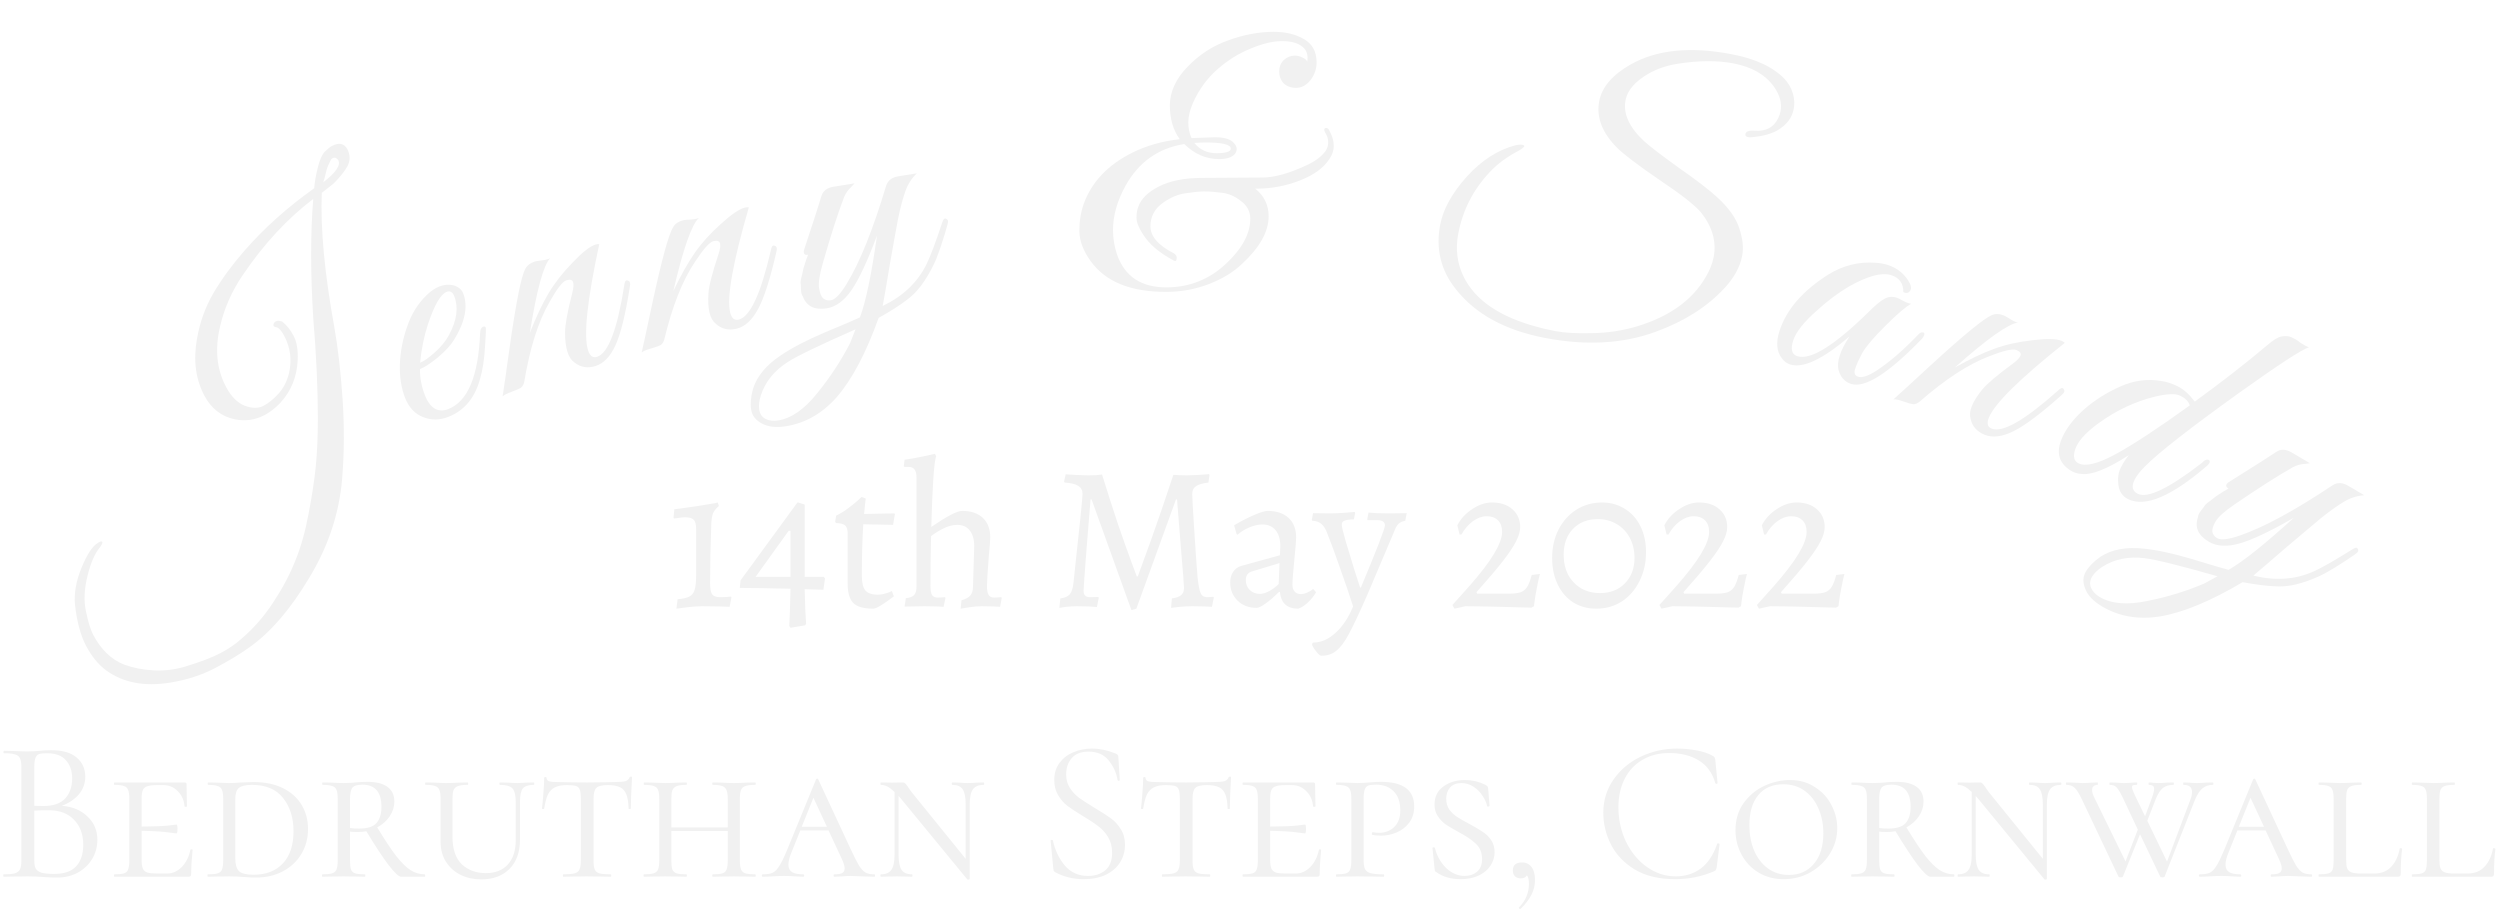 <svg width="499" height="182" viewBox="0 0 499 182" fill="none" xmlns="http://www.w3.org/2000/svg">
<g filter="url(#filter0_d)">
<path d="M66.603 31.62L64.228 33.498C63.944 40.584 64.772 49.484 66.712 60.198C67.438 64.249 67.993 69.068 68.38 74.654C68.745 80.199 68.713 85.536 68.285 90.664C67.687 97.551 65.503 104.1 61.733 110.31C58.025 116.54 54.067 121.155 49.857 124.154C47.925 125.537 45.632 126.927 42.978 128.325C40.324 129.723 37.341 130.694 34.029 131.239C28.845 132.092 24.555 131.274 21.158 128.786C19.606 127.622 18.282 125.998 17.185 123.916C16.088 121.834 15.349 119.094 14.967 115.696C14.754 113.409 15.197 110.933 16.297 108.267C17.396 105.602 18.487 103.958 19.568 103.337C20.036 103.038 20.324 102.99 20.432 103.194C20.477 103.379 20.319 103.723 19.958 104.226C18.931 105.445 18.094 107.372 17.448 110.008C16.802 112.643 16.707 114.988 17.163 117.043C17.6 119.159 18.077 120.708 18.593 121.688C20.163 124.669 22.228 126.658 24.788 127.657C26.536 128.301 28.484 128.683 30.634 128.803C32.783 128.923 34.894 128.671 36.965 128.05C40.021 127.118 42.366 126.222 43.999 125.362C45.633 124.502 46.996 123.575 48.09 122.582C50.544 120.507 52.68 118.077 54.5 115.293C56.361 112.488 57.84 109.701 58.937 106.932C60.056 104.204 60.939 101.079 61.587 97.556C62.276 94.012 62.757 90.864 63.029 88.113C63.301 85.361 63.44 82.159 63.445 78.505C63.443 72.56 63.137 65.888 62.527 58.491C61.967 49.605 61.965 41.679 62.519 34.71C57.339 38.639 52.636 43.723 48.413 49.964C46.271 53.127 44.783 56.492 43.95 60.06C42.849 64.604 43.234 68.652 45.105 72.204C46.116 74.123 47.35 75.377 48.807 75.966C50.306 76.533 51.565 76.547 52.586 76.01C53.607 75.472 54.611 74.656 55.6 73.562C56.588 72.467 57.282 71.111 57.681 69.492C58.286 66.879 57.976 64.408 56.75 62.081C56.234 61.101 55.747 60.523 55.289 60.347C54.627 60.278 54.425 59.993 54.683 59.492C55.003 59.011 55.548 58.906 56.317 59.179C57.199 59.862 57.962 60.816 58.607 62.041C59.231 63.225 59.502 64.83 59.421 66.855C59.265 70.223 58.108 73.075 55.948 75.412C54.938 76.466 53.882 77.283 52.78 77.863C50.943 78.831 48.977 79.11 46.883 78.7C44.188 78.138 42.152 76.55 40.776 73.937C39.034 70.63 38.551 66.842 39.328 62.573C39.899 59.299 40.991 56.273 42.604 53.493C44.258 50.692 46.305 47.893 48.743 45.096C52.673 40.575 57.333 36.399 62.722 32.569C62.782 31.495 63.011 30.148 63.411 28.53C63.81 26.911 64.282 25.828 64.828 25.279C65.374 24.731 65.851 24.349 66.259 24.134C67.688 23.382 68.725 23.618 69.371 24.843C69.91 25.967 69.913 27.061 69.378 28.125C68.822 29.148 67.897 30.313 66.603 31.62ZM66.373 26.578C66.291 26.621 66.2 26.695 66.099 26.801C66.039 26.885 65.95 27.062 65.832 27.333C65.733 27.541 65.634 27.75 65.535 27.958C65.436 28.167 65.329 28.458 65.213 28.832C65.138 29.185 65.062 29.486 64.984 29.735C64.926 29.922 64.85 30.223 64.756 30.638C64.64 31.012 64.562 31.261 64.524 31.386C67.083 29.412 68.073 27.925 67.495 26.926C67.155 26.479 66.781 26.363 66.373 26.578Z" fill="#F1F1F1"/>
<path d="M83.828 68.67C83.792 70.367 84.123 72.119 84.822 73.927C85.289 75.132 85.921 76 86.721 76.532C87.547 77.004 88.455 77.049 89.445 76.666C93.361 75.151 95.489 70.098 95.827 61.506C95.862 60.701 96.111 60.258 96.575 60.177C96.764 60.154 96.892 60.228 96.958 60.4C97.025 60.572 96.971 61.904 96.797 64.396C96.649 66.829 96.33 68.882 95.839 70.556C94.809 74.418 92.681 76.973 89.453 78.222C87.731 78.888 86.051 78.894 84.413 78.241C82.775 77.588 81.582 76.293 80.832 74.356C80.083 72.42 79.744 70.2 79.816 67.699C79.914 65.138 80.401 62.623 81.278 60.157C82.138 57.647 83.434 55.562 85.167 53.902C85.991 53.089 86.854 52.508 87.758 52.158C88.662 51.808 89.601 51.742 90.576 51.959C91.54 52.278 92.164 52.804 92.447 53.536C93.446 56.118 92.854 59.192 90.671 62.758C90.007 63.856 88.931 65.039 87.442 66.308C85.937 67.533 84.732 68.321 83.828 68.67ZM90.679 54.145C90.346 53.284 89.835 52.987 89.147 53.254C87.942 53.72 86.687 55.912 85.382 59.831C84.618 62.205 84.109 64.727 83.856 67.398C84.588 67.115 85.542 66.449 86.72 65.4C87.94 64.334 88.901 63.171 89.601 61.91C91.185 58.972 91.545 56.383 90.679 54.145Z" fill="#F1F1F1"/>
<path d="M119.612 43.723C117.199 54.937 116.451 61.996 117.368 64.901C117.729 66.045 118.328 66.485 119.164 66.222C121.408 65.513 123.221 60.755 124.603 51.947C124.673 51.248 124.86 50.922 125.166 50.971C125.472 51.02 125.659 51.154 125.729 51.374C125.798 51.594 125.793 51.886 125.715 52.249C124.868 57.694 123.916 61.576 122.857 63.894C121.828 66.155 120.5 67.542 118.872 68.056C117.287 68.556 115.883 68.322 114.658 67.353C114.037 66.92 113.574 66.219 113.268 65.251C112.949 64.239 112.787 62.959 112.782 61.412C112.778 59.865 113.266 57.195 114.246 53.401C114.48 52.456 114.528 51.764 114.389 51.324C114.236 50.84 113.786 50.715 113.038 50.952C112.289 51.188 111.172 52.629 109.684 55.276C107.433 59.181 105.749 64.503 104.634 71.243C104.509 71.766 104.291 72.15 103.981 72.393C103.7 72.578 103.083 72.846 102.129 73.195C101.175 73.545 100.571 73.856 100.319 74.129C100.578 72.499 101.055 69.179 101.748 64.169C103.014 55.301 104.045 50.136 104.842 48.675C105.204 47.98 105.847 47.487 106.771 47.195C106.947 47.139 107.408 47.067 108.154 46.976C108.943 46.872 109.5 46.721 109.825 46.522C108.474 47.916 107.117 52.893 105.754 61.453C107.017 58.248 108.248 55.633 109.448 53.609C110.679 51.527 112.28 49.473 114.254 47.446C116.214 45.376 117.744 44.167 118.844 43.82C119.108 43.737 119.364 43.704 119.612 43.723Z" fill="#F1F1F1"/>
<path d="M149.469 36.388C146.271 47.404 145.027 54.393 145.736 57.355C146.016 58.522 146.582 59.004 147.434 58.799C149.723 58.251 151.868 53.633 153.868 44.944C153.986 44.252 154.197 43.94 154.498 44.01C154.8 44.08 154.977 44.228 155.031 44.452C155.085 44.676 155.059 44.967 154.955 45.324C153.727 50.696 152.503 54.501 151.283 56.739C150.097 58.921 148.674 60.211 147.014 60.608C145.398 60.995 144.013 60.663 142.86 59.61C142.271 59.134 141.859 58.403 141.622 57.415C141.375 56.383 141.304 55.095 141.408 53.552C141.513 52.008 142.188 49.379 143.434 45.664C143.734 44.738 143.831 44.05 143.723 43.601C143.605 43.108 143.164 42.952 142.401 43.135C141.638 43.318 140.422 44.677 138.751 47.212C136.229 50.948 134.174 56.138 132.586 62.783C132.425 63.296 132.18 63.663 131.854 63.883C131.561 64.048 130.926 64.272 129.95 64.553C128.973 64.834 128.349 65.102 128.078 65.357C128.452 63.749 129.162 60.471 130.207 55.523C132.096 46.766 133.489 41.687 134.387 40.285C134.797 39.618 135.473 39.171 136.415 38.946C136.595 38.903 137.06 38.862 137.81 38.825C138.605 38.777 139.172 38.665 139.509 38.489C138.064 39.785 136.359 44.654 134.395 53.096C135.881 49.988 137.294 47.467 138.634 45.532C140.008 43.542 141.751 41.606 143.862 39.724C145.963 37.798 147.575 36.7 148.697 36.431C148.966 36.367 149.224 36.352 149.469 36.388Z" fill="#F1F1F1"/>
<path d="M156.91 80.07C154.905 80.392 153.287 80.209 152.054 79.519C150.828 78.875 150.12 77.96 149.93 76.776C149.739 75.591 149.864 74.192 150.306 72.579C151.117 70.064 152.957 67.852 155.828 65.941C157.976 64.473 160.886 62.953 164.56 61.38C168.24 59.853 170.602 58.842 171.644 58.347C172.822 55.213 173.956 49.772 175.047 42.024C173.152 47.097 171.466 50.71 169.99 52.864C168.514 55.018 166.864 56.242 165.042 56.535C162.582 56.931 160.981 56.137 160.241 54.153C160.008 53.863 159.885 53.392 159.874 52.739C159.862 52.087 159.834 51.624 159.79 51.351C159.792 51.07 159.882 50.611 160.06 49.975C160.231 49.293 160.339 48.808 160.387 48.52C160.719 47.392 161.02 46.502 161.289 45.851C160.56 45.968 160.297 45.637 160.498 44.856L161.343 42.266C162.416 39.056 163.288 36.344 163.961 34.133C164.262 33.103 165.074 32.481 166.395 32.269L170.564 31.598C170.488 31.703 170.289 31.922 169.969 32.255C169.236 32.933 168.724 33.67 168.431 34.465C167.246 37.554 165.844 41.916 164.227 47.552C163.569 49.854 163.321 51.507 163.483 52.509C163.644 53.512 163.917 54.192 164.302 54.551C164.732 54.902 165.244 55.03 165.836 54.935C166.702 54.796 167.762 53.69 169.018 51.618C171.645 47.316 174.264 40.795 176.878 32.054C177.225 31.017 178.036 30.395 179.312 30.19L183.002 29.596C181.95 30.607 181.184 31.805 180.706 33.191C180.221 34.531 179.74 36.338 179.265 38.611C178.835 40.877 178.291 43.886 177.633 47.638C177.02 51.382 176.538 54.194 176.186 56.074C180.263 54.109 183.181 51.326 184.938 47.724C185.713 46.15 186.745 43.413 188.034 39.514C188.25 38.824 188.483 38.53 188.733 38.63C189.029 38.722 189.195 38.883 189.231 39.111C189.268 39.338 189.024 40.289 188.498 41.963C188.011 43.584 187.487 45.117 186.925 46.563C186.356 47.964 185.566 49.446 184.556 51.011C183.546 52.576 182.351 53.866 180.972 54.883C179.601 55.945 177.735 57.133 175.376 58.448C172.894 65.391 170.118 70.652 167.048 74.231C164.162 77.5 160.783 79.446 156.91 80.07ZM151.857 73.942C151.518 75.025 151.414 75.976 151.546 76.796C151.685 77.662 152.11 78.271 152.821 78.624C153.533 78.977 154.367 79.077 155.323 78.923C157.966 78.497 160.571 76.676 163.138 73.458C165.712 70.286 167.889 66.968 169.669 63.503L170.765 60.732C163.563 63.901 159.052 66.076 157.232 67.257C154.521 69.002 152.73 71.23 151.857 73.942Z" fill="#F1F1F1"/>
<path d="M237.827 22.564L242.464 22.397C244.402 22.385 245.697 22.793 246.348 23.619C246.673 23.986 246.837 24.355 246.839 24.724C246.841 25.093 246.728 25.417 246.499 25.695C245.949 26.391 244.913 26.743 243.39 26.752C240.76 26.768 238.423 25.767 236.38 23.749C231.217 24.565 227.311 27.335 224.663 32.058C222.974 35.114 222.138 38.096 222.156 41.003C222.166 42.618 222.43 44.209 222.947 45.775C224.497 50.196 227.81 52.391 232.886 52.36C237.408 52.332 241.321 50.785 244.626 47.719C247.93 44.654 249.572 41.621 249.554 38.621C249.545 37.191 248.915 36.018 247.664 35.102C246.458 34.141 245.162 33.595 243.777 33.465C242.438 33.288 241.284 33.203 240.314 33.209C239.392 33.214 238.169 33.337 236.648 33.577C235.172 33.771 233.699 34.38 232.229 35.404C230.482 36.614 229.615 38.212 229.627 40.196C229.639 42.181 231.196 43.971 234.298 45.567C234.761 45.841 234.948 46.209 234.859 46.671C234.815 47.087 234.631 47.203 234.307 47.021C231.39 45.47 229.326 43.705 228.114 41.728C227.275 40.441 226.853 39.359 226.848 38.483C226.843 37.606 226.954 36.89 227.181 36.335C227.725 34.716 229.101 33.346 231.309 32.225C233.518 31.104 236.329 30.533 239.744 30.513L251.996 30.438C254.396 30.423 257.345 29.598 260.842 27.961C262.545 27.166 263.785 26.236 264.563 25.17C264.929 24.614 265.11 24.036 265.106 23.436C265.102 22.79 264.96 22.237 264.681 21.777C264.401 21.317 264.284 20.995 264.329 20.81C264.374 20.625 264.489 20.532 264.673 20.531C264.904 20.53 265.089 20.644 265.229 20.874C265.882 21.977 266.211 23.037 266.218 24.052C266.223 25.021 265.929 25.923 265.334 26.757C264.191 28.518 262.238 29.937 259.476 31.015C256.714 32.094 253.856 32.642 250.902 32.66C250.81 32.66 250.695 32.661 250.556 32.662C252.319 34.082 253.206 35.899 253.22 38.114C253.239 41.206 251.458 44.401 247.879 47.7C246.181 49.325 243.997 50.654 241.327 51.685C238.657 52.717 235.845 53.242 232.891 53.26C225.738 53.303 220.673 51.257 217.694 47.122C216.205 45.054 215.454 43.051 215.442 41.113C215.43 39.175 215.719 37.374 216.309 35.709C217.898 31.315 221.13 27.903 226.007 25.474C228.814 24.072 231.97 23.176 235.475 22.785C234.172 20.994 233.512 18.736 233.495 16.014C233.525 13.291 234.709 10.722 237.048 8.308C239.387 5.894 242.076 4.147 245.115 3.067C248.2 1.941 251.196 1.369 254.104 1.351C256.503 1.337 258.537 1.809 260.204 2.768C261.917 3.726 262.78 5.267 262.793 7.39C262.801 8.728 262.393 9.931 261.569 10.997C260.745 12.017 259.802 12.531 258.74 12.537C257.725 12.543 256.893 12.248 256.243 11.652C255.639 11.01 255.334 10.227 255.329 9.304C255.323 8.381 255.619 7.618 256.215 7.015C256.857 6.411 257.594 6.106 258.424 6.101C258.978 6.098 259.51 6.233 260.019 6.507C260.528 6.735 260.83 7.01 260.924 7.332C260.968 7.055 260.99 6.778 260.988 6.501C260.982 5.486 260.562 4.704 259.728 4.155C258.847 3.514 257.53 3.199 255.776 3.21C254.023 3.221 251.972 3.718 249.624 4.701C247.277 5.638 245.07 7.013 243.004 8.826C240.938 10.638 239.314 12.863 238.13 15.501C237.493 16.982 237.178 18.299 237.185 19.452C237.192 20.606 237.406 21.643 237.827 22.564ZM245.662 24.662C245.657 23.831 243.947 23.426 240.532 23.447C239.84 23.451 239.125 23.479 238.387 23.529C239.502 24.907 240.983 25.59 242.829 25.579C244.721 25.567 245.666 25.262 245.662 24.662Z" fill="#F1F1F1"/>
<path d="M355.398 17.216C355.703 15.63 355.266 13.995 354.086 12.311C352.385 9.916 349.699 8.366 346.028 7.66C342.811 7.041 339.118 7.059 334.951 7.714C332.772 8.047 330.813 8.704 329.073 9.686C326.378 11.235 324.839 13.007 324.456 15.001C323.942 17.675 325.179 20.403 328.168 23.187C329.289 24.201 331.583 25.958 335.049 28.458C338.57 30.921 341.11 32.866 342.668 34.294C345.028 36.439 346.528 38.537 347.167 40.587C347.852 42.645 348.042 44.468 347.737 46.054C347.301 48.32 346.109 50.487 344.16 52.556C340.721 56.265 336.172 59.149 330.512 61.209C323.987 63.62 316.6 64.032 308.352 62.446C300.421 60.92 294.51 57.692 290.618 52.761C287.585 48.982 286.535 44.668 287.468 39.819C288.061 36.738 289.825 33.552 292.76 30.263C295.741 26.983 299.01 24.886 302.57 23.973C303.302 23.832 303.818 23.837 304.117 23.989C304.463 24.149 304.108 24.527 303.053 25.123C300.808 26.29 298.918 27.688 297.382 29.32C294.078 32.819 291.976 36.903 291.079 41.571C290.486 44.653 290.828 47.515 292.106 50.157C294.394 54.874 299.293 58.236 306.802 60.244C307.645 60.5 308.905 60.79 310.582 61.112C312.304 61.443 314.676 61.571 317.699 61.494C320.758 61.471 323.782 61.019 326.771 60.137C333.21 58.18 337.761 54.92 340.424 50.357C341.247 49.011 341.789 47.659 342.05 46.299C342.643 43.218 341.784 40.233 339.473 37.345C338.204 35.879 335.446 33.727 331.198 30.889C327.005 28.015 324.215 25.904 322.829 24.557C319.793 21.529 318.584 18.407 319.203 15.189C319.744 12.379 321.834 9.938 325.476 7.866C330.694 4.922 337.405 4.239 345.607 5.817C349.459 6.558 352.473 7.748 354.648 9.388C356.877 10.992 358.042 13.002 358.141 15.417C358.144 15.888 358.102 16.35 358.015 16.803C357.675 18.57 356.555 20 354.653 21.091C353.346 21.779 351.688 22.212 349.68 22.39C348.821 22.46 348.385 22.282 348.373 21.857C348.396 21.25 349.032 20.997 350.282 21.096C352.509 21.242 354.055 20.412 354.92 18.604C355.152 18.132 355.311 17.669 355.398 17.216Z" fill="#F1F1F1"/>
<path d="M381.487 55.633C380.443 56.171 378.746 57.615 376.396 59.965C374.06 62.27 372.514 64.078 371.756 65.386C371.057 66.664 370.567 67.743 370.286 68.622C370.019 69.457 370.215 69.98 370.874 70.191C371.709 70.458 372.988 70.019 374.711 68.874C377.23 67.208 379.944 64.854 382.855 61.812C383.157 61.472 383.425 61.316 383.659 61.342C384.053 61.322 384.187 61.51 384.06 61.906C383.99 62.126 383.84 62.368 383.609 62.634C376.952 69.517 372.238 72.516 369.469 71.631C368.194 71.224 367.358 70.278 366.96 68.794C366.775 68.009 366.859 67.066 367.21 65.967C367.561 64.868 368.21 63.598 369.155 62.156C363.826 66.702 359.887 68.568 357.337 67.753C356.634 67.528 356.067 67.105 355.636 66.483C354.612 65.138 354.458 63.345 355.175 61.103C356.552 56.795 359.818 53.019 364.974 49.773C367.871 47.986 370.977 47.211 374.293 47.447C375.198 47.494 376.025 47.637 376.772 47.876C378.794 48.522 380.283 49.774 381.24 51.63C381.525 52.254 381.51 52.758 381.193 53.141C380.877 53.524 380.447 53.581 379.904 53.31C379.926 51.573 379.124 50.445 377.498 49.925C375.607 49.321 372.8 50.071 369.075 52.174C366.931 53.427 364.798 55.022 362.676 56.96C360.049 59.27 358.461 61.281 357.913 62.996C357.365 64.71 357.641 65.743 358.739 66.094C361.377 66.937 366.12 63.996 372.969 57.271C374.324 55.911 375.379 55.037 376.133 54.648C376.901 54.216 377.725 54.14 378.604 54.421C378.78 54.477 379.198 54.684 379.86 55.04C380.565 55.411 381.107 55.609 381.487 55.633Z" fill="#F1F1F1"/>
<path d="M412.136 63.435C403.159 70.576 398.103 75.559 396.97 78.387C396.523 79.5 396.707 80.22 397.521 80.546C399.706 81.422 404.125 78.893 410.779 72.959C411.277 72.463 411.628 72.33 411.834 72.562C412.039 72.793 412.099 73.016 412.013 73.23C411.927 73.445 411.739 73.667 411.447 73.898C407.34 77.572 404.141 79.969 401.853 81.09C399.624 82.185 397.717 82.415 396.132 81.779C394.59 81.161 393.652 80.089 393.319 78.564C393.114 77.835 393.2 77 393.578 76.057C393.973 75.072 394.659 73.98 395.637 72.781C396.615 71.582 398.686 69.827 401.85 67.516C402.63 66.933 403.106 66.428 403.278 66C403.467 65.528 403.197 65.147 402.469 64.855C401.741 64.563 399.962 64.969 397.133 66.072C392.916 67.663 388.239 70.71 383.103 75.214C382.674 75.539 382.262 75.698 381.868 75.689C381.534 75.654 380.887 75.469 379.928 75.135C378.968 74.8 378.304 74.658 377.935 74.709C379.17 73.613 381.644 71.348 385.357 67.915C391.96 61.861 396.033 58.522 397.576 57.897C398.296 57.589 399.106 57.616 400.006 57.976C400.177 58.045 400.58 58.281 401.214 58.684C401.89 59.105 402.417 59.341 402.794 59.392C400.866 59.614 396.66 62.601 390.177 68.355C393.187 66.678 395.797 65.437 398.008 64.633C400.28 63.804 402.821 63.231 405.632 62.916C408.46 62.559 410.41 62.594 411.481 63.024C411.738 63.127 411.956 63.264 412.136 63.435Z" fill="#F1F1F1"/>
<path d="M426.051 90.783C425.403 92.11 425.618 93.037 426.696 93.564C428.645 94.515 432.826 92.526 439.24 87.595C439.486 87.407 439.711 87.209 439.916 87.001C440.162 86.813 440.409 86.728 440.657 86.746C440.946 86.785 441.081 86.928 441.063 87.176C441.065 87.382 440.882 87.652 440.513 87.986C433.429 94.079 428.187 96.295 424.786 94.634C423.667 94.087 423.018 93.154 422.841 91.835C422.664 90.516 422.808 89.379 423.274 88.425C423.76 87.43 424.309 86.568 424.921 85.84C420.572 88.647 417.395 89.894 415.39 89.582C414.791 89.547 414.243 89.407 413.745 89.164C413.289 88.941 412.863 88.656 412.468 88.309C410.699 86.778 410.473 84.664 411.79 81.969C412.681 80.145 414.119 78.356 416.105 76.604C418.152 74.831 420.522 73.343 423.215 72.142C425.907 70.94 428.628 70.574 431.377 71.044C432.39 71.179 433.477 71.53 434.638 72.097C435.84 72.684 436.985 73.706 438.072 75.161C443.484 71.231 448.289 67.491 452.487 63.944C453.736 62.859 454.721 62.261 455.442 62.151C456.225 62.02 456.845 62.066 457.301 62.289C457.799 62.532 458.089 62.674 458.172 62.714C458.296 62.775 458.66 63.03 459.262 63.478C459.927 63.905 460.456 64.189 460.849 64.33C459.47 64.735 454.875 67.729 447.064 73.313C437.1 80.464 430.789 85.394 428.131 88.101C427.129 89.101 426.436 89.995 426.051 90.783ZM437.088 75.913C436.812 75.111 436.177 74.467 435.182 73.981C434.228 73.515 432.526 73.582 430.076 74.183C426.163 75.148 422.464 76.885 418.979 79.395C416.683 81.046 415.18 82.598 414.471 84.049C414.147 84.713 413.978 85.375 413.964 86.035C413.991 86.716 414.294 87.198 414.875 87.482C416.285 88.171 418.735 87.57 422.226 85.68C425.717 83.79 430.671 80.534 437.088 75.913Z" fill="#F1F1F1"/>
<path d="M419.613 116.071C417.863 115.041 416.734 113.867 416.224 112.549C415.692 111.271 415.73 110.116 416.339 109.082C416.948 108.048 417.937 107.051 419.306 106.09C421.534 104.671 424.363 104.141 427.793 104.501C430.383 104.741 433.594 105.427 437.426 106.56C441.235 107.732 443.698 108.459 444.817 108.743C447.724 107.081 452.068 103.615 457.85 98.344C453.155 101.042 449.552 102.749 447.041 103.466C444.53 104.183 442.479 104.073 440.889 103.136C438.742 101.871 438.016 100.239 438.712 98.239C438.717 97.867 438.923 97.426 439.331 96.916C439.738 96.406 440.012 96.032 440.152 95.793C440.333 95.578 440.694 95.282 441.237 94.906C441.804 94.49 442.197 94.186 442.417 93.994C443.393 93.337 444.193 92.844 444.815 92.514C444.179 92.14 444.187 91.716 444.84 91.244L447.144 89.789C450.018 88 452.419 86.469 454.348 85.195C455.238 84.594 456.259 84.633 457.412 85.312L461.05 87.455C460.924 87.488 460.632 87.53 460.173 87.581C459.176 87.637 458.311 87.877 457.579 88.303C454.695 89.925 450.833 92.39 445.993 95.698C444.017 97.052 442.772 98.166 442.256 99.041C441.741 99.916 441.517 100.614 441.585 101.136C441.692 101.681 442.004 102.106 442.521 102.41C443.277 102.855 444.799 102.681 447.088 101.887C451.855 100.249 458.033 96.898 465.621 91.835C466.55 91.257 467.572 91.296 468.685 91.952L471.906 93.849C470.45 93.956 469.097 94.39 467.844 95.153C466.616 95.875 465.093 96.96 463.276 98.407C461.5 99.878 459.161 101.848 456.261 104.317C453.4 106.81 451.235 108.667 449.765 109.89C454.158 110.978 458.18 110.696 461.831 109.044C463.432 108.327 465.973 106.877 469.453 104.696C470.06 104.304 470.427 104.225 470.556 104.462C470.724 104.722 470.75 104.951 470.632 105.15C470.515 105.349 469.721 105.925 468.248 106.879C466.839 107.816 465.457 108.662 464.102 109.417C462.77 110.133 461.216 110.771 459.44 111.331C457.664 111.892 455.921 112.123 454.21 112.027C452.476 111.969 450.282 111.694 447.626 111.202C441.286 114.965 435.792 117.246 431.145 118.043C426.837 118.719 422.993 118.062 419.613 116.071ZM419.631 108.129C418.679 108.746 417.992 109.413 417.57 110.128C417.125 110.884 417.064 111.624 417.386 112.35C417.709 113.075 418.287 113.684 419.122 114.176C421.429 115.534 424.597 115.793 428.626 114.953C432.633 114.153 436.426 112.986 440.007 111.454L442.619 110.02C435.051 107.865 430.189 106.662 428.034 106.41C424.834 106.025 422.033 106.598 419.631 108.129Z" fill="#F1F1F1"/>
</g>
<path d="M12.353 160.843C14.471 161.003 16.174 161.714 17.461 162.974C18.775 164.208 19.432 165.749 19.432 167.6C19.432 169.021 19.083 170.308 18.386 171.461C17.689 172.614 16.724 173.525 15.49 174.196C14.284 174.839 12.93 175.161 11.428 175.161C10.543 175.161 9.578 175.121 8.532 175.04C8.157 175.013 7.714 174.987 7.205 174.96C6.695 174.933 6.132 174.92 5.516 174.92L2.781 174.96C2.298 174.987 1.614 175 0.729 175C0.676 175 0.649 174.92 0.649 174.759C0.649 174.598 0.676 174.517 0.729 174.517C1.748 174.517 2.499 174.45 2.982 174.316C3.464 174.155 3.8 173.887 3.987 173.512C4.175 173.136 4.269 172.547 4.269 171.742V153.12C4.269 152.316 4.175 151.726 3.987 151.351C3.826 150.975 3.505 150.721 3.022 150.586C2.539 150.426 1.802 150.345 0.81 150.345C0.729 150.345 0.689 150.265 0.689 150.104C0.689 149.943 0.729 149.862 0.81 149.862L2.781 149.903C3.907 149.956 4.818 149.983 5.516 149.983C5.998 149.983 6.441 149.97 6.843 149.943C7.272 149.916 7.634 149.889 7.929 149.862C8.76 149.782 9.538 149.742 10.262 149.742C12.514 149.742 14.203 150.238 15.329 151.23C16.456 152.195 17.019 153.469 17.019 155.051C17.019 156.338 16.603 157.491 15.772 158.51C14.941 159.502 13.801 160.279 12.353 160.843ZM9.377 150.345C8.68 150.345 8.157 150.399 7.808 150.506C7.486 150.613 7.245 150.868 7.084 151.27C6.923 151.672 6.843 152.316 6.843 153.201V160.843L8.653 160.883C10.61 160.883 12.058 160.387 12.997 159.395C13.935 158.376 14.404 157.035 14.404 155.373C14.404 153.871 13.989 152.664 13.157 151.753C12.353 150.814 11.093 150.345 9.377 150.345ZM10.825 174.437C12.782 174.437 14.23 173.941 15.168 172.949C16.134 171.93 16.616 170.482 16.616 168.605C16.616 166.567 16.013 164.918 14.806 163.658C13.627 162.398 11.991 161.754 9.9 161.727C9.042 161.701 8.023 161.727 6.843 161.808V171.742C6.843 172.439 6.937 172.976 7.124 173.351C7.339 173.726 7.728 174.008 8.291 174.196C8.881 174.356 9.725 174.437 10.825 174.437ZM37.998 169.651C37.998 169.57 38.065 169.53 38.199 169.53C38.36 169.53 38.44 169.57 38.44 169.651C38.253 171.581 38.159 173.163 38.159 174.397C38.159 174.611 38.119 174.772 38.038 174.879C37.958 174.96 37.797 175 37.556 175H22.835C22.781 175 22.755 174.92 22.755 174.759C22.755 174.598 22.781 174.517 22.835 174.517C23.72 174.517 24.363 174.45 24.766 174.316C25.168 174.182 25.436 173.927 25.57 173.552C25.731 173.15 25.811 172.547 25.811 171.742V159.435C25.811 158.63 25.731 158.041 25.57 157.665C25.436 157.29 25.168 157.035 24.766 156.901C24.363 156.74 23.72 156.66 22.835 156.66C22.781 156.66 22.755 156.579 22.755 156.418C22.755 156.257 22.781 156.177 22.835 156.177H36.832C37.1 156.177 37.234 156.284 37.234 156.499L37.274 158.992C37.301 159.502 37.314 160.145 37.314 160.923C37.314 161.003 37.234 161.044 37.073 161.044C36.912 161.044 36.832 161.003 36.832 160.923C36.724 159.69 36.269 158.684 35.464 157.906C34.687 157.102 33.721 156.7 32.568 156.7H31.442C30.504 156.7 29.82 156.78 29.391 156.941C28.962 157.075 28.667 157.33 28.506 157.705C28.345 158.081 28.265 158.671 28.265 159.475V164.985C30.866 164.958 32.635 164.891 33.574 164.784C34.539 164.65 35.089 164.583 35.223 164.583C35.357 164.583 35.424 164.865 35.424 165.428C35.424 166.044 35.357 166.353 35.223 166.353C35.116 166.353 34.579 166.286 33.614 166.152C32.649 165.991 30.866 165.883 28.265 165.83V171.581C28.265 172.359 28.345 172.949 28.506 173.351C28.667 173.726 28.962 173.994 29.391 174.155C29.847 174.289 30.53 174.356 31.442 174.356H33.373C34.445 174.356 35.41 173.927 36.269 173.069C37.127 172.185 37.703 171.045 37.998 169.651ZM51.104 175.161C50.327 175.161 49.482 175.121 48.571 175.04C48.249 175.013 47.847 174.987 47.364 174.96C46.881 174.933 46.332 174.92 45.715 174.92L43.342 174.96C42.886 174.987 42.269 175 41.492 175C41.438 175 41.411 174.92 41.411 174.759C41.411 174.598 41.438 174.517 41.492 174.517C42.404 174.517 43.06 174.45 43.463 174.316C43.892 174.182 44.173 173.927 44.307 173.552C44.468 173.15 44.548 172.547 44.548 171.742V159.435C44.548 158.63 44.468 158.041 44.307 157.665C44.173 157.29 43.892 157.035 43.463 156.901C43.06 156.74 42.417 156.66 41.532 156.66C41.478 156.66 41.452 156.579 41.452 156.418C41.452 156.257 41.478 156.177 41.532 156.177L43.342 156.217C44.361 156.271 45.152 156.298 45.715 156.298C46.546 156.298 47.377 156.257 48.209 156.177C49.281 156.123 50.086 156.097 50.622 156.097C52.874 156.097 54.818 156.499 56.454 157.303C58.089 158.108 59.336 159.22 60.194 160.641C61.052 162.063 61.481 163.671 61.481 165.468C61.481 167.318 61.039 168.98 60.154 170.455C59.269 171.93 58.036 173.083 56.454 173.914C54.898 174.745 53.115 175.161 51.104 175.161ZM50.622 174.598C53.115 174.598 55.059 173.847 56.454 172.345C57.875 170.844 58.585 168.699 58.585 165.91C58.585 163.229 57.888 161.017 56.494 159.274C55.126 157.531 53.062 156.66 50.3 156.66C49.067 156.66 48.195 156.861 47.686 157.263C47.203 157.665 46.962 158.416 46.962 159.515V171.3C46.962 172.506 47.203 173.364 47.686 173.874C48.195 174.356 49.174 174.598 50.622 174.598ZM84.783 174.517C84.837 174.517 84.863 174.598 84.863 174.759C84.863 174.92 84.837 175 84.783 175H80.077C79.595 175 78.737 174.196 77.503 172.587C76.297 170.978 74.835 168.752 73.119 165.91C72.61 166.018 72.033 166.071 71.39 166.071C70.719 166.071 70.21 166.044 69.861 165.991V171.742C69.861 172.573 69.928 173.177 70.062 173.552C70.197 173.927 70.465 174.182 70.867 174.316C71.269 174.45 71.926 174.517 72.838 174.517C72.891 174.517 72.918 174.598 72.918 174.759C72.918 174.92 72.891 175 72.838 175C72.087 175 71.51 174.987 71.108 174.96L68.574 174.92L66.201 174.96C65.746 174.987 65.129 175 64.351 175C64.298 175 64.271 174.92 64.271 174.759C64.271 174.598 64.298 174.517 64.351 174.517C65.236 174.517 65.88 174.45 66.282 174.316C66.711 174.182 67.006 173.927 67.167 173.552C67.328 173.15 67.408 172.547 67.408 171.742V159.435C67.408 158.63 67.328 158.041 67.167 157.665C67.033 157.29 66.751 157.035 66.322 156.901C65.92 156.74 65.276 156.66 64.391 156.66C64.338 156.66 64.311 156.579 64.311 156.418C64.311 156.257 64.338 156.177 64.391 156.177L66.242 156.217C67.207 156.271 67.984 156.298 68.574 156.298C69.057 156.298 69.499 156.284 69.902 156.257C70.331 156.231 70.693 156.204 70.987 156.177C71.819 156.097 72.61 156.056 73.361 156.056C75.103 156.056 76.431 156.392 77.342 157.062C78.254 157.732 78.71 158.697 78.71 159.958C78.71 161.03 78.401 162.022 77.785 162.934C77.168 163.846 76.337 164.583 75.291 165.146C76.793 167.613 78.053 169.517 79.072 170.857C80.118 172.171 81.069 173.11 81.927 173.673C82.812 174.236 83.764 174.517 84.783 174.517ZM69.861 165.267C70.344 165.347 70.947 165.387 71.671 165.387C73.334 165.387 74.487 165.025 75.13 164.301C75.8 163.551 76.136 162.465 76.136 161.044C76.136 158.094 74.862 156.619 72.315 156.619C71.296 156.619 70.626 156.834 70.304 157.263C70.009 157.692 69.861 158.443 69.861 159.515V165.267ZM102.942 160.119C102.942 158.778 102.727 157.866 102.298 157.384C101.869 156.901 101.038 156.66 99.805 156.66C99.724 156.66 99.684 156.579 99.684 156.418C99.684 156.257 99.724 156.177 99.805 156.177L101.413 156.217C102.218 156.271 102.861 156.298 103.344 156.298C103.719 156.298 104.282 156.271 105.033 156.217L106.561 156.177C106.615 156.177 106.642 156.257 106.642 156.418C106.642 156.579 106.615 156.66 106.561 156.66C105.489 156.66 104.752 156.901 104.349 157.384C103.974 157.866 103.786 158.778 103.786 160.119V167.6C103.786 170.093 103.089 172.037 101.695 173.431C100.301 174.826 98.424 175.523 96.064 175.523C94.563 175.523 93.195 175.228 91.962 174.638C90.728 174.021 89.75 173.15 89.026 172.024C88.302 170.898 87.94 169.557 87.94 168.002V159.435C87.94 158.63 87.859 158.041 87.698 157.665C87.564 157.29 87.283 157.035 86.854 156.901C86.451 156.74 85.821 156.66 84.963 156.66C84.883 156.66 84.843 156.579 84.843 156.418C84.843 156.257 84.883 156.177 84.963 156.177L86.773 156.217C87.739 156.271 88.503 156.298 89.066 156.298C89.736 156.298 90.581 156.271 91.6 156.217L93.329 156.177C93.41 156.177 93.45 156.257 93.45 156.418C93.45 156.579 93.41 156.66 93.329 156.66C92.471 156.66 91.828 156.74 91.399 156.901C90.97 157.062 90.675 157.343 90.514 157.746C90.38 158.121 90.313 158.711 90.313 159.515V166.956C90.313 169.45 90.929 171.3 92.163 172.506C93.423 173.686 95.032 174.276 96.989 174.276C98.839 174.276 100.287 173.713 101.333 172.587C102.405 171.434 102.942 169.798 102.942 167.68V160.119ZM113.203 156.7C112.184 156.7 111.38 156.847 110.79 157.142C110.2 157.41 109.73 157.88 109.382 158.55C109.06 159.22 108.805 160.172 108.618 161.406C108.618 161.459 108.537 161.486 108.376 161.486C108.242 161.486 108.175 161.459 108.175 161.406C108.256 160.789 108.35 159.797 108.457 158.429C108.564 157.062 108.618 156.016 108.618 155.292C108.618 155.158 108.698 155.091 108.859 155.091C109.02 155.091 109.1 155.158 109.1 155.292C109.1 155.641 109.301 155.869 109.704 155.976C110.106 156.056 110.602 156.097 111.192 156.097C113.551 156.15 115.576 156.177 117.265 156.177L120.764 156.137C121.247 156.11 121.877 156.097 122.655 156.097C123.62 156.097 124.33 156.043 124.786 155.936C125.242 155.802 125.537 155.534 125.671 155.131C125.725 155.051 125.818 155.011 125.953 155.011C126.087 155.011 126.154 155.051 126.154 155.131C125.993 158.027 125.912 160.119 125.912 161.406C125.912 161.459 125.832 161.486 125.671 161.486C125.537 161.486 125.47 161.459 125.47 161.406C125.443 160.199 125.296 159.261 125.027 158.59C124.786 157.92 124.371 157.437 123.781 157.142C123.191 156.847 122.373 156.7 121.327 156.7C120.174 156.7 119.41 156.888 119.035 157.263C118.659 157.612 118.472 158.336 118.472 159.435V171.742C118.472 172.573 118.552 173.177 118.713 173.552C118.874 173.927 119.182 174.182 119.638 174.316C120.094 174.45 120.845 174.517 121.89 174.517C121.971 174.517 122.011 174.598 122.011 174.759C122.011 174.92 121.971 175 121.89 175C121.059 175 120.416 174.987 119.96 174.96L117.144 174.92L114.45 174.96C113.967 174.987 113.297 175 112.439 175C112.385 175 112.358 174.92 112.358 174.759C112.358 174.598 112.385 174.517 112.439 174.517C113.458 174.517 114.208 174.45 114.691 174.316C115.174 174.182 115.495 173.927 115.656 173.552C115.844 173.15 115.938 172.547 115.938 171.742V159.354C115.938 158.577 115.871 158.014 115.737 157.665C115.629 157.29 115.388 157.035 115.013 156.901C114.637 156.767 114.034 156.7 113.203 156.7ZM150.732 174.517C150.812 174.517 150.852 174.598 150.852 174.759C150.852 174.92 150.812 175 150.732 175C149.981 175 149.378 174.987 148.922 174.96L146.509 174.92L144.055 174.96C143.626 174.987 143.036 175 142.286 175C142.205 175 142.165 174.92 142.165 174.759C142.165 174.598 142.205 174.517 142.286 174.517C143.17 174.517 143.814 174.45 144.216 174.316C144.618 174.182 144.887 173.927 145.021 173.552C145.181 173.15 145.262 172.547 145.262 171.742V165.87H134V171.742C134 172.573 134.067 173.177 134.201 173.552C134.362 173.927 134.644 174.182 135.046 174.316C135.448 174.45 136.105 174.517 137.017 174.517C137.07 174.517 137.097 174.598 137.097 174.759C137.097 174.92 137.07 175 137.017 175C136.266 175 135.676 174.987 135.247 174.96L132.753 174.92L130.381 174.96C129.925 174.987 129.308 175 128.53 175C128.477 175 128.45 174.92 128.45 174.759C128.45 174.598 128.477 174.517 128.53 174.517C129.415 174.517 130.059 174.45 130.461 174.316C130.89 174.182 131.185 173.927 131.346 173.552C131.507 173.15 131.587 172.547 131.587 171.742V159.435C131.587 158.63 131.507 158.041 131.346 157.665C131.212 157.29 130.93 157.035 130.501 156.901C130.099 156.74 129.455 156.66 128.571 156.66C128.517 156.66 128.49 156.579 128.49 156.418C128.49 156.257 128.517 156.177 128.571 156.177L130.381 156.217C131.399 156.271 132.19 156.298 132.753 156.298C133.424 156.298 134.268 156.271 135.287 156.217L137.017 156.177C137.07 156.177 137.097 156.257 137.097 156.418C137.097 156.579 137.07 156.66 137.017 156.66C136.159 156.66 135.515 156.74 135.086 156.901C134.657 157.062 134.362 157.343 134.201 157.746C134.067 158.121 134 158.711 134 159.515V165.146H145.262V159.515C145.262 158.711 145.181 158.121 145.021 157.746C144.887 157.343 144.605 157.062 144.176 156.901C143.774 156.74 143.144 156.66 142.286 156.66C142.205 156.66 142.165 156.579 142.165 156.418C142.165 156.257 142.205 156.177 142.286 156.177L144.055 156.217C145.021 156.271 145.838 156.298 146.509 156.298C147.099 156.298 147.903 156.271 148.922 156.217L150.732 156.177C150.812 156.177 150.852 156.257 150.852 156.418C150.852 156.579 150.812 156.66 150.732 156.66C149.847 156.66 149.19 156.74 148.761 156.901C148.359 157.035 148.077 157.29 147.916 157.665C147.756 158.041 147.675 158.63 147.675 159.435V171.742C147.675 172.547 147.756 173.15 147.916 173.552C148.077 173.927 148.359 174.182 148.761 174.316C149.19 174.45 149.847 174.517 150.732 174.517ZM174.505 174.517C174.612 174.517 174.666 174.598 174.666 174.759C174.666 174.92 174.612 175 174.505 175C174.022 175 173.244 174.973 172.172 174.92C171.099 174.866 170.322 174.839 169.839 174.839C169.41 174.839 168.847 174.866 168.15 174.92C167.453 174.973 166.917 175 166.541 175C166.434 175 166.38 174.92 166.38 174.759C166.38 174.598 166.434 174.517 166.541 174.517C167.238 174.517 167.748 174.437 168.069 174.276C168.418 174.088 168.592 173.767 168.592 173.311C168.592 172.909 168.431 172.345 168.11 171.622L165.375 165.749H159.744L158.014 170.053C157.585 171.072 157.371 171.916 157.371 172.587C157.371 173.284 157.612 173.78 158.095 174.075C158.578 174.37 159.315 174.517 160.307 174.517C160.441 174.517 160.508 174.598 160.508 174.759C160.508 174.92 160.441 175 160.307 175C159.905 175 159.355 174.973 158.658 174.92C157.907 174.866 157.21 174.839 156.567 174.839C155.896 174.839 155.105 174.866 154.194 174.92C153.389 174.973 152.746 175 152.263 175C152.129 175 152.062 174.92 152.062 174.759C152.062 174.598 152.129 174.517 152.263 174.517C153.094 174.517 153.751 174.41 154.234 174.196C154.716 173.954 155.159 173.498 155.561 172.828C155.99 172.158 156.5 171.112 157.089 169.691L162.881 155.574C162.935 155.466 163.015 155.413 163.122 155.413C163.23 155.413 163.297 155.466 163.324 155.574L169.799 169.49C170.496 170.991 171.046 172.077 171.448 172.748C171.877 173.418 172.306 173.887 172.735 174.155C173.191 174.397 173.781 174.517 174.505 174.517ZM160.025 165.025H165.053L162.358 159.234L160.025 165.025ZM196.328 156.177C196.408 156.177 196.448 156.257 196.448 156.418C196.448 156.579 196.408 156.66 196.328 156.66C195.336 156.66 194.625 156.955 194.196 157.545C193.767 158.134 193.553 159.14 193.553 160.561V175.442C193.553 175.496 193.486 175.536 193.352 175.563C193.217 175.59 193.124 175.576 193.07 175.523L179.878 159.475C179.744 159.341 179.569 159.14 179.355 158.872V170.616C179.355 172.037 179.556 173.043 179.958 173.633C180.36 174.222 181.058 174.517 182.05 174.517C182.103 174.517 182.13 174.598 182.13 174.759C182.13 174.92 182.103 175 182.05 175C181.46 175 181.004 174.987 180.682 174.96L178.993 174.92L177.264 174.96C176.915 174.987 176.432 175 175.816 175C175.762 175 175.735 174.92 175.735 174.759C175.735 174.598 175.762 174.517 175.816 174.517C176.808 174.517 177.505 174.222 177.907 173.633C178.336 173.043 178.551 172.037 178.551 170.616V158.067C178.014 157.558 177.532 157.196 177.103 156.981C176.674 156.767 176.245 156.66 175.816 156.66C175.762 156.66 175.735 156.579 175.735 156.418C175.735 156.257 175.762 156.177 175.816 156.177L178.068 156.217L180.2 156.177C180.387 156.177 180.535 156.231 180.642 156.338C180.776 156.445 180.964 156.673 181.205 157.022C181.42 157.37 181.715 157.786 182.09 158.268L192.748 171.42V160.561C192.748 159.14 192.547 158.134 192.145 157.545C191.77 156.955 191.086 156.66 190.094 156.66C190.013 156.66 189.973 156.579 189.973 156.418C189.973 156.257 190.013 156.177 190.094 156.177L191.461 156.217C192.158 156.271 192.721 156.298 193.15 156.298C193.579 156.298 194.169 156.271 194.92 156.217L196.328 156.177ZM212.805 154.568C212.805 155.614 213.06 156.526 213.57 157.303C214.079 158.081 214.696 158.738 215.42 159.274C216.144 159.783 217.163 160.44 218.476 161.245C219.871 162.076 220.957 162.773 221.734 163.336C222.512 163.899 223.169 164.623 223.705 165.508C224.268 166.366 224.55 167.398 224.55 168.605C224.55 169.892 224.228 171.058 223.584 172.104C222.941 173.15 221.989 173.981 220.729 174.598C219.495 175.188 218.007 175.483 216.264 175.483C214.2 175.483 212.309 175.013 210.593 174.075C210.459 173.994 210.365 173.901 210.312 173.793C210.285 173.686 210.258 173.525 210.231 173.311L209.709 167.841C209.682 167.734 209.735 167.667 209.869 167.64C210.03 167.613 210.124 167.653 210.151 167.76C210.58 169.691 211.371 171.353 212.524 172.748C213.704 174.142 215.259 174.839 217.189 174.839C218.53 174.839 219.656 174.477 220.568 173.753C221.506 173.002 221.976 171.823 221.976 170.214C221.976 169.007 221.707 167.961 221.171 167.077C220.635 166.192 219.978 165.468 219.2 164.905C218.45 164.315 217.417 163.631 216.103 162.854C214.816 162.076 213.798 161.406 213.047 160.843C212.323 160.279 211.706 159.569 211.197 158.711C210.687 157.853 210.432 156.847 210.432 155.694C210.432 154.354 210.781 153.214 211.478 152.276C212.202 151.31 213.127 150.6 214.253 150.144C215.406 149.661 216.626 149.42 217.913 149.42C219.495 149.42 221.064 149.742 222.619 150.385C223.021 150.519 223.222 150.747 223.222 151.069L223.504 155.694C223.504 155.802 223.437 155.855 223.303 155.855C223.169 155.855 223.088 155.802 223.062 155.694C222.847 154.3 222.271 153.013 221.332 151.833C220.394 150.627 219.04 150.023 217.27 150.023C215.768 150.023 214.642 150.466 213.891 151.351C213.167 152.209 212.805 153.281 212.805 154.568ZM232.763 156.7C231.744 156.7 230.94 156.847 230.35 157.142C229.76 157.41 229.291 157.88 228.942 158.55C228.62 159.22 228.366 160.172 228.178 161.406C228.178 161.459 228.098 161.486 227.937 161.486C227.803 161.486 227.736 161.459 227.736 161.406C227.816 160.789 227.91 159.797 228.017 158.429C228.124 157.062 228.178 156.016 228.178 155.292C228.178 155.158 228.258 155.091 228.419 155.091C228.58 155.091 228.661 155.158 228.661 155.292C228.661 155.641 228.862 155.869 229.264 155.976C229.666 156.056 230.162 156.097 230.752 156.097C233.112 156.15 235.136 156.177 236.825 156.177L240.324 156.137C240.807 156.11 241.437 156.097 242.215 156.097C243.18 156.097 243.891 156.043 244.346 155.936C244.802 155.802 245.097 155.534 245.231 155.131C245.285 155.051 245.379 155.011 245.513 155.011C245.647 155.011 245.714 155.051 245.714 155.131C245.553 158.027 245.473 160.119 245.473 161.406C245.473 161.459 245.392 161.486 245.231 161.486C245.097 161.486 245.03 161.459 245.03 161.406C245.003 160.199 244.856 159.261 244.588 158.59C244.346 157.92 243.931 157.437 243.341 157.142C242.751 156.847 241.933 156.7 240.887 156.7C239.735 156.7 238.97 156.888 238.595 157.263C238.22 157.612 238.032 158.336 238.032 159.435V171.742C238.032 172.573 238.112 173.177 238.273 173.552C238.434 173.927 238.742 174.182 239.198 174.316C239.654 174.45 240.405 174.517 241.451 174.517C241.531 174.517 241.571 174.598 241.571 174.759C241.571 174.92 241.531 175 241.451 175C240.619 175 239.976 174.987 239.52 174.96L236.705 174.92L234.01 174.96C233.527 174.987 232.857 175 231.999 175C231.945 175 231.918 174.92 231.918 174.759C231.918 174.598 231.945 174.517 231.999 174.517C233.018 174.517 233.769 174.45 234.251 174.316C234.734 174.182 235.056 173.927 235.216 173.552C235.404 173.15 235.498 172.547 235.498 171.742V159.354C235.498 158.577 235.431 158.014 235.297 157.665C235.19 157.29 234.948 157.035 234.573 156.901C234.198 156.767 233.594 156.7 232.763 156.7ZM263.254 169.651C263.254 169.57 263.321 169.53 263.455 169.53C263.616 169.53 263.696 169.57 263.696 169.651C263.508 171.581 263.414 173.163 263.414 174.397C263.414 174.611 263.374 174.772 263.294 174.879C263.213 174.96 263.052 175 262.811 175H248.091C248.037 175 248.01 174.92 248.01 174.759C248.01 174.598 248.037 174.517 248.091 174.517C248.975 174.517 249.619 174.45 250.021 174.316C250.423 174.182 250.692 173.927 250.826 173.552C250.986 173.15 251.067 172.547 251.067 171.742V159.435C251.067 158.63 250.986 158.041 250.826 157.665C250.692 157.29 250.423 157.035 250.021 156.901C249.619 156.74 248.975 156.66 248.091 156.66C248.037 156.66 248.01 156.579 248.01 156.418C248.01 156.257 248.037 156.177 248.091 156.177H262.087C262.355 156.177 262.489 156.284 262.489 156.499L262.53 158.992C262.556 159.502 262.57 160.145 262.57 160.923C262.57 161.003 262.489 161.044 262.329 161.044C262.168 161.044 262.087 161.003 262.087 160.923C261.98 159.69 261.524 158.684 260.72 157.906C259.942 157.102 258.977 156.7 257.824 156.7H256.698C255.759 156.7 255.076 156.78 254.646 156.941C254.217 157.075 253.923 157.33 253.762 157.705C253.601 158.081 253.52 158.671 253.52 159.475V164.985C256.121 164.958 257.891 164.891 258.829 164.784C259.795 164.65 260.344 164.583 260.478 164.583C260.612 164.583 260.679 164.865 260.679 165.428C260.679 166.044 260.612 166.353 260.478 166.353C260.371 166.353 259.835 166.286 258.87 166.152C257.904 165.991 256.121 165.883 253.52 165.83V171.581C253.52 172.359 253.601 172.949 253.762 173.351C253.923 173.726 254.217 173.994 254.646 174.155C255.102 174.289 255.786 174.356 256.698 174.356H258.628C259.701 174.356 260.666 173.927 261.524 173.069C262.382 172.185 262.959 171.045 263.254 169.651ZM272.177 171.581C272.177 172.439 272.271 173.069 272.459 173.472C272.646 173.847 273.008 174.115 273.545 174.276C274.108 174.437 274.979 174.517 276.159 174.517C276.239 174.517 276.28 174.598 276.28 174.759C276.28 174.92 276.239 175 276.159 175C275.194 175 274.456 174.987 273.947 174.96L270.97 174.92L268.597 174.96C268.142 174.987 267.525 175 266.747 175C266.694 175 266.667 174.92 266.667 174.759C266.667 174.598 266.694 174.517 266.747 174.517C267.632 174.517 268.276 174.45 268.678 174.316C269.08 174.182 269.348 173.927 269.482 173.552C269.643 173.15 269.724 172.547 269.724 171.742V159.435C269.724 158.63 269.643 158.041 269.482 157.665C269.348 157.29 269.067 157.035 268.638 156.901C268.236 156.74 267.605 156.66 266.747 156.66C266.694 156.66 266.667 156.579 266.667 156.418C266.667 156.257 266.694 156.177 266.747 156.177L268.557 156.217C269.576 156.271 270.367 156.298 270.93 156.298C271.386 156.298 271.815 156.284 272.217 156.257C272.646 156.231 273.008 156.204 273.303 156.177C274.134 156.097 274.912 156.056 275.636 156.056C280.06 156.056 282.272 157.692 282.272 160.963C282.272 162.25 281.937 163.336 281.267 164.221C280.623 165.079 279.792 165.723 278.773 166.152C277.781 166.581 276.749 166.795 275.676 166.795C274.952 166.795 274.362 166.741 273.907 166.634C273.853 166.634 273.826 166.567 273.826 166.433C273.826 166.219 273.893 166.111 274.027 166.111C274.429 166.192 274.845 166.232 275.274 166.232C276.454 166.232 277.446 165.857 278.25 165.106C279.081 164.328 279.497 163.216 279.497 161.768C279.497 160.078 279.055 158.805 278.17 157.947C277.312 157.062 276.145 156.619 274.671 156.619C274 156.619 273.491 156.673 273.142 156.78C272.821 156.888 272.579 157.142 272.418 157.545C272.258 157.947 272.177 158.604 272.177 159.515V171.581ZM288.664 159.435C288.664 160.239 288.865 160.95 289.267 161.567C289.696 162.156 290.219 162.652 290.836 163.055C291.452 163.457 292.27 163.926 293.289 164.462C294.388 165.052 295.273 165.575 295.944 166.031C296.614 166.46 297.177 167.01 297.633 167.68C298.089 168.35 298.317 169.155 298.317 170.093C298.317 171.085 298.035 171.997 297.472 172.828C296.936 173.633 296.158 174.276 295.139 174.759C294.12 175.241 292.927 175.483 291.56 175.483C289.602 175.483 287.98 175.013 286.693 174.075C286.559 174.021 286.465 173.941 286.411 173.834C286.385 173.726 286.358 173.552 286.331 173.311L285.929 169.329C285.902 169.222 285.956 169.155 286.09 169.128C286.251 169.101 286.358 169.141 286.411 169.249C286.787 170.804 287.524 172.131 288.624 173.23C289.75 174.303 290.997 174.839 292.364 174.839C293.303 174.839 294.107 174.571 294.777 174.035C295.474 173.472 295.823 172.614 295.823 171.461C295.823 170.227 295.421 169.222 294.616 168.444C293.812 167.667 292.646 166.876 291.117 166.071C290.045 165.481 289.187 164.972 288.543 164.543C287.926 164.087 287.404 163.537 286.975 162.894C286.546 162.25 286.331 161.473 286.331 160.561C286.331 159.033 286.921 157.839 288.101 156.981C289.281 156.123 290.715 155.694 292.404 155.694C293.825 155.694 295.166 156.003 296.426 156.619C296.668 156.754 296.815 156.861 296.869 156.941C296.949 156.995 297.003 157.116 297.03 157.303L297.311 160.802C297.311 160.91 297.231 160.977 297.07 161.003C296.936 161.03 296.855 160.99 296.828 160.883C296.694 160.212 296.386 159.529 295.903 158.832C295.448 158.108 294.844 157.504 294.094 157.022C293.37 156.539 292.565 156.298 291.68 156.298C290.715 156.298 289.964 156.593 289.428 157.183C288.919 157.772 288.664 158.523 288.664 159.435ZM303.81 172.144C304.614 172.144 305.244 172.453 305.7 173.069C306.156 173.659 306.384 174.517 306.384 175.644C306.384 176.716 306.143 177.708 305.66 178.62C305.177 179.558 304.467 180.483 303.528 181.395C303.501 181.422 303.461 181.435 303.408 181.435C303.327 181.435 303.26 181.395 303.206 181.315C303.153 181.234 303.153 181.167 303.206 181.113C304.52 179.773 305.177 178.191 305.177 176.367C305.177 175.617 305.043 175.067 304.775 174.718C304.534 175.121 304.118 175.322 303.528 175.322C303.046 175.322 302.657 175.174 302.362 174.879C302.094 174.584 301.96 174.209 301.96 173.753C301.96 172.681 302.576 172.144 303.81 172.144ZM334.741 149.42C336.028 149.42 337.329 149.541 338.643 149.782C339.956 150.023 341.002 150.372 341.78 150.828C342.021 150.935 342.168 151.056 342.222 151.19C342.303 151.297 342.356 151.498 342.383 151.793L342.825 156.298C342.825 156.378 342.758 156.432 342.624 156.459C342.49 156.459 342.41 156.418 342.383 156.338C341.793 154.273 340.694 152.758 339.085 151.793C337.503 150.801 335.532 150.305 333.173 150.305C331.135 150.305 329.352 150.761 327.823 151.672C326.295 152.557 325.115 153.817 324.284 155.453C323.453 157.089 323.037 158.979 323.037 161.124C323.037 163.618 323.547 165.924 324.566 168.042C325.611 170.16 327.006 171.836 328.748 173.069C330.518 174.303 332.422 174.92 334.46 174.92C336.39 174.92 338.066 174.397 339.487 173.351C340.908 172.278 341.994 170.643 342.745 168.444C342.745 168.364 342.799 168.323 342.906 168.323C342.986 168.323 343.053 168.337 343.107 168.364C343.187 168.391 343.228 168.431 343.228 168.484L342.665 173.029C342.611 173.351 342.544 173.565 342.463 173.673C342.41 173.753 342.262 173.847 342.021 173.954C339.608 174.973 337.061 175.483 334.379 175.483C331.162 175.483 328.467 174.839 326.295 173.552C324.15 172.238 322.568 170.576 321.549 168.565C320.53 166.554 320.021 164.436 320.021 162.21C320.021 159.743 320.704 157.531 322.072 155.574C323.439 153.616 325.249 152.101 327.502 151.029C329.754 149.956 332.167 149.42 334.741 149.42ZM356.015 175.483C354.138 175.483 352.463 175.04 350.988 174.155C349.54 173.271 348.414 172.077 347.609 170.576C346.805 169.074 346.403 167.452 346.403 165.709C346.403 163.618 346.939 161.821 348.012 160.32C349.111 158.791 350.492 157.638 352.154 156.861C353.843 156.083 355.56 155.694 357.302 155.694C359.179 155.694 360.828 156.164 362.249 157.102C363.697 158.014 364.797 159.207 365.548 160.682C366.325 162.156 366.714 163.698 366.714 165.307C366.714 167.103 366.231 168.793 365.266 170.375C364.301 171.93 363 173.177 361.365 174.115C359.729 175.027 357.946 175.483 356.015 175.483ZM357.061 174.638C359.153 174.638 360.815 173.901 362.048 172.426C363.309 170.951 363.939 168.913 363.939 166.312C363.939 164.516 363.617 162.88 362.973 161.406C362.357 159.931 361.445 158.751 360.238 157.866C359.032 156.981 357.597 156.539 355.935 156.539C353.79 156.539 352.127 157.263 350.948 158.711C349.768 160.132 349.178 162.13 349.178 164.704C349.178 166.554 349.486 168.23 350.103 169.731C350.747 171.233 351.658 172.426 352.838 173.311C354.045 174.196 355.452 174.638 357.061 174.638ZM390.007 174.517C390.061 174.517 390.088 174.598 390.088 174.759C390.088 174.92 390.061 175 390.007 175H385.301C384.819 175 383.961 174.196 382.727 172.587C381.521 170.978 380.059 168.752 378.343 165.91C377.834 166.018 377.257 166.071 376.614 166.071C375.944 166.071 375.434 166.044 375.086 165.991V171.742C375.086 172.573 375.153 173.177 375.287 173.552C375.421 173.927 375.689 174.182 376.091 174.316C376.493 174.45 377.15 174.517 378.062 174.517C378.116 174.517 378.142 174.598 378.142 174.759C378.142 174.92 378.116 175 378.062 175C377.311 175 376.735 174.987 376.332 174.96L373.799 174.92L371.426 174.96C370.97 174.987 370.353 175 369.575 175C369.522 175 369.495 174.92 369.495 174.759C369.495 174.598 369.522 174.517 369.575 174.517C370.46 174.517 371.104 174.45 371.506 174.316C371.935 174.182 372.23 173.927 372.391 173.552C372.552 173.15 372.632 172.547 372.632 171.742V159.435C372.632 158.63 372.552 158.041 372.391 157.665C372.257 157.29 371.975 157.035 371.546 156.901C371.144 156.74 370.501 156.66 369.616 156.66C369.562 156.66 369.535 156.579 369.535 156.418C369.535 156.257 369.562 156.177 369.616 156.177L371.466 156.217C372.431 156.271 373.209 156.298 373.799 156.298C374.281 156.298 374.724 156.284 375.126 156.257C375.555 156.231 375.917 156.204 376.212 156.177C377.043 156.097 377.834 156.056 378.585 156.056C380.328 156.056 381.655 156.392 382.567 157.062C383.478 157.732 383.934 158.697 383.934 159.958C383.934 161.03 383.626 162.022 383.009 162.934C382.392 163.846 381.561 164.583 380.515 165.146C382.017 167.613 383.277 169.517 384.296 170.857C385.342 172.171 386.294 173.11 387.152 173.673C388.036 174.236 388.988 174.517 390.007 174.517ZM375.086 165.267C375.568 165.347 376.172 165.387 376.895 165.387C378.558 165.387 379.711 165.025 380.354 164.301C381.025 163.551 381.36 162.465 381.36 161.044C381.36 158.094 380.086 156.619 377.539 156.619C376.52 156.619 375.85 156.834 375.528 157.263C375.233 157.692 375.086 158.443 375.086 159.515V165.267ZM411.332 156.177C411.412 156.177 411.453 156.257 411.453 156.418C411.453 156.579 411.412 156.66 411.332 156.66C410.34 156.66 409.629 156.955 409.2 157.545C408.771 158.134 408.557 159.14 408.557 160.561V175.442C408.557 175.496 408.49 175.536 408.356 175.563C408.222 175.59 408.128 175.576 408.074 175.523L394.882 159.475C394.748 159.341 394.574 159.14 394.359 158.872V170.616C394.359 172.037 394.56 173.043 394.962 173.633C395.365 174.222 396.062 174.517 397.054 174.517C397.108 174.517 397.134 174.598 397.134 174.759C397.134 174.92 397.108 175 397.054 175C396.464 175 396.008 174.987 395.686 174.96L393.997 174.92L392.268 174.96C391.919 174.987 391.436 175 390.82 175C390.766 175 390.739 174.92 390.739 174.759C390.739 174.598 390.766 174.517 390.82 174.517C391.812 174.517 392.509 174.222 392.911 173.633C393.34 173.043 393.555 172.037 393.555 170.616V158.067C393.018 157.558 392.536 157.196 392.107 156.981C391.678 156.767 391.249 156.66 390.82 156.66C390.766 156.66 390.739 156.579 390.739 156.418C390.739 156.257 390.766 156.177 390.82 156.177L393.072 156.217L395.204 156.177C395.391 156.177 395.539 156.231 395.646 156.338C395.78 156.445 395.968 156.673 396.209 157.022C396.424 157.37 396.719 157.786 397.094 158.268L407.752 171.42V160.561C407.752 159.14 407.551 158.134 407.149 157.545C406.774 156.955 406.09 156.66 405.098 156.66C405.017 156.66 404.977 156.579 404.977 156.418C404.977 156.257 405.017 156.177 405.098 156.177L406.465 156.217C407.163 156.271 407.726 156.298 408.155 156.298C408.584 156.298 409.174 156.271 409.924 156.217L411.332 156.177ZM441.67 156.177C441.751 156.177 441.791 156.257 441.791 156.418C441.791 156.579 441.751 156.66 441.67 156.66C440.866 156.66 440.182 156.888 439.619 157.343C439.056 157.799 438.533 158.617 438.051 159.797L432.058 174.96C432.031 175.067 431.884 175.121 431.615 175.121C431.347 175.121 431.2 175.067 431.173 174.96L427.151 166.514L423.732 174.96C423.705 175.067 423.558 175.121 423.29 175.121C423.022 175.121 422.874 175.067 422.847 174.96L415.527 159.515C414.991 158.389 414.522 157.638 414.12 157.263C413.718 156.861 413.168 156.66 412.471 156.66C412.39 156.66 412.35 156.579 412.35 156.418C412.35 156.257 412.39 156.177 412.471 156.177L414.039 156.217C414.736 156.271 415.246 156.298 415.568 156.298C416.131 156.298 416.788 156.271 417.538 156.217L418.665 156.177C418.718 156.177 418.745 156.257 418.745 156.418C418.745 156.579 418.718 156.66 418.665 156.66C418.343 156.66 418.075 156.754 417.86 156.941C417.672 157.102 417.579 157.357 417.579 157.705C417.579 158.081 417.713 158.55 417.981 159.113L424.255 171.943L426.709 165.589L423.853 159.515C423.29 158.336 422.847 157.571 422.526 157.223C422.204 156.847 421.735 156.66 421.118 156.66C421.064 156.66 421.038 156.579 421.038 156.418C421.038 156.257 421.064 156.177 421.118 156.177L422.445 156.217C423.089 156.271 423.598 156.298 423.974 156.298C424.429 156.298 424.952 156.271 425.542 156.217L426.507 156.177C426.561 156.177 426.588 156.257 426.588 156.418C426.588 156.579 426.561 156.66 426.507 156.66C426.159 156.66 425.904 156.686 425.743 156.74C425.609 156.794 425.542 156.914 425.542 157.102C425.542 157.397 425.797 158.067 426.306 159.113L428.157 162.934L429.484 159.354C429.806 158.496 429.966 157.866 429.966 157.464C429.966 157.169 429.886 156.968 429.725 156.861C429.564 156.727 429.309 156.66 428.961 156.66C428.88 156.66 428.84 156.579 428.84 156.418C428.84 156.257 428.88 156.177 428.961 156.177C429.202 156.177 429.497 156.204 429.846 156.257C430.194 156.284 430.516 156.298 430.811 156.298C431.294 156.298 431.83 156.271 432.42 156.217L433.787 156.177C433.868 156.177 433.908 156.257 433.908 156.418C433.908 156.579 433.868 156.66 433.787 156.66C432.956 156.66 432.272 156.861 431.736 157.263C431.2 157.665 430.704 158.443 430.248 159.596L428.599 163.819L432.54 171.983L437.206 159.596C437.421 159.059 437.528 158.55 437.528 158.067C437.528 157.129 436.965 156.66 435.839 156.66C435.785 156.66 435.758 156.579 435.758 156.418C435.758 156.257 435.785 156.177 435.839 156.177L436.965 156.217C437.501 156.271 438.01 156.298 438.493 156.298C438.976 156.298 439.539 156.271 440.182 156.217L441.67 156.177ZM461.347 174.517C461.454 174.517 461.508 174.598 461.508 174.759C461.508 174.92 461.454 175 461.347 175C460.864 175 460.087 174.973 459.014 174.92C457.942 174.866 457.164 174.839 456.682 174.839C456.253 174.839 455.69 174.866 454.992 174.92C454.295 174.973 453.759 175 453.384 175C453.276 175 453.223 174.92 453.223 174.759C453.223 174.598 453.276 174.517 453.384 174.517C454.081 174.517 454.59 174.437 454.912 174.276C455.26 174.088 455.435 173.767 455.435 173.311C455.435 172.909 455.274 172.345 454.952 171.622L452.217 165.749H446.586L444.857 170.053C444.428 171.072 444.213 171.916 444.213 172.587C444.213 173.284 444.455 173.78 444.937 174.075C445.42 174.37 446.157 174.517 447.149 174.517C447.284 174.517 447.351 174.598 447.351 174.759C447.351 174.92 447.284 175 447.149 175C446.747 175 446.198 174.973 445.5 174.92C444.75 174.866 444.053 174.839 443.409 174.839C442.739 174.839 441.948 174.866 441.036 174.92C440.232 174.973 439.588 175 439.105 175C438.971 175 438.904 174.92 438.904 174.759C438.904 174.598 438.971 174.517 439.105 174.517C439.937 174.517 440.594 174.41 441.076 174.196C441.559 173.954 442.001 173.498 442.404 172.828C442.833 172.158 443.342 171.112 443.932 169.691L449.724 155.574C449.777 155.466 449.858 155.413 449.965 155.413C450.072 155.413 450.139 155.466 450.166 155.574L456.641 169.49C457.339 170.991 457.888 172.077 458.29 172.748C458.719 173.418 459.148 173.887 459.577 174.155C460.033 174.397 460.623 174.517 461.347 174.517ZM446.868 165.025H451.895L449.201 159.234L446.868 165.025ZM468.289 171.581C468.289 172.359 468.356 172.935 468.49 173.311C468.651 173.686 468.932 173.954 469.335 174.115C469.764 174.276 470.394 174.356 471.225 174.356H473.879C475.301 174.356 476.427 173.914 477.258 173.029C478.116 172.144 478.692 170.924 478.987 169.369C478.987 169.316 479.041 169.289 479.148 169.289C479.229 169.289 479.296 169.302 479.349 169.329C479.43 169.356 479.47 169.396 479.47 169.45C479.282 170.683 479.188 172.332 479.188 174.397C479.188 174.611 479.135 174.772 479.028 174.879C478.947 174.96 478.8 175 478.585 175H462.859C462.806 175 462.779 174.92 462.779 174.759C462.779 174.598 462.806 174.517 462.859 174.517C463.744 174.517 464.388 174.45 464.79 174.316C465.192 174.182 465.46 173.927 465.594 173.552C465.728 173.15 465.795 172.547 465.795 171.742V159.435C465.795 158.63 465.715 158.041 465.554 157.665C465.42 157.29 465.152 157.035 464.749 156.901C464.347 156.74 463.717 156.66 462.859 156.66C462.806 156.66 462.779 156.579 462.779 156.418C462.779 156.257 462.806 156.177 462.859 156.177L464.669 156.217C465.688 156.271 466.479 156.298 467.042 156.298C467.712 156.298 468.557 156.271 469.576 156.217L471.265 156.177C471.346 156.177 471.386 156.257 471.386 156.418C471.386 156.579 471.346 156.66 471.265 156.66C470.38 156.66 469.737 156.74 469.335 156.901C468.932 157.035 468.651 157.303 468.49 157.705C468.356 158.081 468.289 158.671 468.289 159.475V171.581ZM486.906 171.581C486.906 172.359 486.973 172.935 487.107 173.311C487.268 173.686 487.55 173.954 487.952 174.115C488.381 174.276 489.011 174.356 489.842 174.356H492.497C493.918 174.356 495.044 173.914 495.875 173.029C496.733 172.144 497.31 170.924 497.605 169.369C497.605 169.316 497.658 169.289 497.766 169.289C497.846 169.289 497.913 169.302 497.967 169.329C498.047 169.356 498.087 169.396 498.087 169.45C497.9 170.683 497.806 172.332 497.806 174.397C497.806 174.611 497.752 174.772 497.645 174.879C497.565 174.96 497.417 175 497.203 175H481.477C481.423 175 481.396 174.92 481.396 174.759C481.396 174.598 481.423 174.517 481.477 174.517C482.361 174.517 483.005 174.45 483.407 174.316C483.809 174.182 484.078 173.927 484.212 173.552C484.346 173.15 484.413 172.547 484.413 171.742V159.435C484.413 158.63 484.332 158.041 484.171 157.665C484.037 157.29 483.769 157.035 483.367 156.901C482.965 156.74 482.335 156.66 481.477 156.66C481.423 156.66 481.396 156.579 481.396 156.418C481.396 156.257 481.423 156.177 481.477 156.177L483.287 156.217C484.305 156.271 485.096 156.298 485.659 156.298C486.33 156.298 487.174 156.271 488.193 156.217L489.883 156.177C489.963 156.177 490.003 156.257 490.003 156.418C490.003 156.579 489.963 156.66 489.883 156.66C488.998 156.66 488.354 156.74 487.952 156.901C487.55 157.035 487.268 157.303 487.107 157.705C486.973 158.081 486.906 158.671 486.906 159.475V171.581Z" fill="#F1F1F1"/>
<path d="M141.979 104.436C141.815 108.782 141.733 112.773 141.733 116.408C141.733 117.501 141.87 118.239 142.143 118.622C142.416 119.005 142.949 119.196 143.742 119.196C144.234 119.196 144.685 119.182 145.095 119.155C145.505 119.128 145.778 119.1 145.915 119.073L145.997 119.237L145.628 121.123C145.245 121.096 144.521 121.068 143.455 121.041C142.389 121.014 141.296 121 140.175 121C139.3 121 138.303 121.068 137.182 121.205C136.061 121.342 135.337 121.437 135.009 121.492L135.255 119.606C136.294 119.524 137.073 119.346 137.592 119.073C138.111 118.8 138.467 118.349 138.658 117.72C138.849 117.091 138.945 116.162 138.945 114.932V105.584C138.945 104.627 138.767 103.999 138.412 103.698C138.084 103.397 137.524 103.247 136.731 103.247C136.376 103.247 135.952 103.288 135.46 103.37C134.995 103.425 134.695 103.466 134.558 103.493L134.435 103.37L134.599 101.648C134.872 101.621 135.419 101.552 136.239 101.443C137.086 101.334 138.043 101.197 139.109 101.033C141.296 100.678 142.526 100.473 142.799 100.418C143.072 100.336 143.223 100.295 143.25 100.295L143.496 100.992C142.949 101.457 142.567 101.921 142.348 102.386C142.157 102.823 142.034 103.507 141.979 104.436ZM147.822 115.834L159.138 100.336L159.302 100.295L160.614 100.705V115.137H164.427L164.673 115.465L164.345 117.72L160.614 117.597C160.641 118.991 160.682 120.385 160.737 121.779C160.819 123.2 160.874 124.116 160.901 124.526L160.696 124.813L157.785 125.305L157.539 124.936C157.566 124.471 157.607 123.528 157.662 122.107C157.717 120.713 157.758 119.182 157.785 117.515C153.576 117.406 150.2 117.351 147.658 117.351L147.822 115.834ZM157.785 105.953H157.416L150.815 115.137H157.785V105.953ZM169.194 106.445C169.194 105.707 169.03 105.188 168.702 104.887C168.374 104.586 167.759 104.422 166.857 104.395L166.693 104.149L166.898 102.919C167.691 102.536 168.456 102.072 169.194 101.525C169.959 100.951 170.574 100.459 171.039 100.049C171.531 99.612 171.845 99.325 171.982 99.188L172.802 99.516C172.775 99.653 172.734 99.981 172.679 100.5C172.624 101.019 172.556 101.716 172.474 102.591L178.501 102.468L178.624 102.591L178.255 104.764L172.31 104.641C172.119 107.648 172.023 111.064 172.023 114.891C172.023 116.285 172.255 117.269 172.72 117.843C173.212 118.417 174.046 118.704 175.221 118.704C175.631 118.704 176.041 118.649 176.451 118.54C176.861 118.431 177.203 118.321 177.476 118.212C177.749 118.075 177.927 117.993 178.009 117.966L178.419 119.032C178.255 119.169 177.9 119.428 177.353 119.811C176.834 120.194 176.26 120.576 175.631 120.959C175.03 121.314 174.579 121.492 174.278 121.492C172.419 121.492 171.107 121.123 170.342 120.385C169.577 119.62 169.194 118.335 169.194 116.531V106.445ZM180.8 119.401C181.593 119.319 182.14 119.114 182.44 118.786C182.768 118.458 182.932 117.911 182.932 117.146V95.334C182.932 94.596 182.809 94.063 182.563 93.735C182.317 93.38 181.935 93.202 181.415 93.202H180.554L180.39 93.079L180.554 91.767C181.73 91.603 182.946 91.384 184.203 91.111C185.461 90.838 186.267 90.66 186.622 90.578L186.868 91.111C186.677 91.412 186.486 92.86 186.294 95.457C186.13 98.026 185.994 101.265 185.884 105.174C189 103.042 191.05 101.976 192.034 101.976C193.811 101.976 195.191 102.441 196.175 103.37C197.159 104.299 197.651 105.598 197.651 107.265C197.651 107.812 197.556 109.069 197.364 111.037C197.118 114.235 196.995 116.217 196.995 116.982C196.995 117.775 197.105 118.362 197.323 118.745C197.542 119.1 197.911 119.278 198.43 119.278C198.731 119.278 199.018 119.264 199.291 119.237C199.565 119.21 199.756 119.196 199.865 119.196L199.947 119.36L199.619 121.123C199.373 121.096 198.909 121.068 198.225 121.041C197.542 121.014 196.79 121 195.97 121C195.26 121 194.44 121.068 193.51 121.205C192.608 121.342 192.021 121.437 191.747 121.492L191.911 119.811C192.731 119.592 193.319 119.278 193.674 118.868C194.03 118.431 194.207 117.857 194.207 117.146L194.453 109.028C194.453 107.661 194.153 106.609 193.551 105.871C192.977 105.133 192.144 104.764 191.05 104.764C190.121 104.764 189.164 105.024 188.18 105.543C187.224 106.035 186.445 106.527 185.843 107.019C185.761 110.162 185.72 113.483 185.72 116.982C185.72 117.829 185.83 118.431 186.048 118.786C186.267 119.114 186.65 119.278 187.196 119.278C187.497 119.278 187.784 119.264 188.057 119.237C188.331 119.21 188.522 119.196 188.631 119.196L188.713 119.36L188.344 121.123C188.098 121.096 187.62 121.068 186.909 121.041C186.199 121.014 185.433 121 184.613 121C183.711 121 182.878 121.014 182.112 121.041C181.347 121.068 180.828 121.082 180.554 121.082L180.8 119.401ZM217.878 99.68H217.673C217.536 101.484 217.263 104.873 216.853 109.848C216.47 114.795 216.279 117.488 216.279 117.925C216.279 118.772 216.702 119.196 217.55 119.196L219.231 119.155L219.313 119.319L218.944 121.164C218.643 121.137 218.096 121.096 217.304 121.041C216.538 121.014 215.759 121 214.967 121C214.283 121 213.573 121.041 212.835 121.123C212.124 121.232 211.659 121.301 211.441 121.328L211.646 119.442C212.52 119.333 213.149 119.059 213.532 118.622C213.914 118.157 214.16 117.378 214.27 116.285C215.472 105.297 216.074 99.393 216.074 98.573C216.074 97.862 215.787 97.329 215.213 96.974C214.666 96.619 213.764 96.4 212.507 96.318L212.384 96.113L212.712 94.678C213.067 94.705 213.764 94.746 214.803 94.801C215.841 94.856 216.634 94.883 217.181 94.883C217.673 94.883 218.206 94.869 218.78 94.842C219.381 94.787 219.777 94.746 219.969 94.719C221.062 98.245 222.114 101.525 223.126 104.559C224.164 107.566 225.012 109.957 225.668 111.734C226.324 113.511 226.734 114.618 226.898 115.055H227.103C227.485 114.044 228.36 111.638 229.727 107.839C231.093 104.04 232.583 99.694 234.196 94.801C234.196 94.774 234.565 94.787 235.303 94.842L236.902 94.883C237.421 94.883 238.2 94.856 239.239 94.801C240.277 94.719 240.974 94.664 241.33 94.637L241.412 94.801L241.207 96.318C240.031 96.455 239.198 96.701 238.706 97.056C238.214 97.384 237.968 97.89 237.968 98.573C237.968 99.174 238.091 101.416 238.337 105.297C238.583 109.151 238.815 112.486 239.034 115.301C239.17 116.422 239.307 117.255 239.444 117.802C239.58 118.321 239.772 118.69 240.018 118.909C240.264 119.1 240.605 119.196 241.043 119.196C241.289 119.196 241.521 119.182 241.74 119.155C241.958 119.128 242.109 119.114 242.191 119.114L242.273 119.278L241.904 121.123C241.63 121.096 241.111 121.068 240.346 121.041C239.608 121.014 238.829 121 238.009 121C237.271 121 236.437 121.041 235.508 121.123C234.606 121.232 234.018 121.301 233.745 121.328L233.909 119.442C234.756 119.333 235.371 119.114 235.754 118.786C236.136 118.458 236.328 117.993 236.328 117.392C236.328 116.818 236.123 114.153 235.713 109.397C235.33 104.641 235.07 101.402 234.934 99.68H234.729L226.816 121.492L225.832 121.779L217.878 99.68ZM255.553 109.028C255.553 107.661 255.239 106.595 254.61 105.83C253.981 105.065 253.093 104.682 251.945 104.682C251.18 104.682 250.332 104.873 249.403 105.256C248.474 105.639 247.681 106.131 247.025 106.732L246.82 106.609L246.328 104.846C247.722 104.026 249.048 103.343 250.305 102.796C251.59 102.249 252.492 101.976 253.011 101.976C254.788 101.976 256.182 102.441 257.193 103.37C258.204 104.299 258.71 105.598 258.71 107.265C258.71 107.866 258.614 109.096 258.423 110.955C258.122 113.962 257.972 115.875 257.972 116.695C257.972 117.296 258.122 117.761 258.423 118.089C258.724 118.417 259.134 118.581 259.653 118.581C260.036 118.581 260.446 118.485 260.883 118.294C261.348 118.103 261.758 117.857 262.113 117.556L262.687 118.212C262.25 118.977 261.689 119.674 261.006 120.303C260.35 120.904 259.721 121.301 259.12 121.492C256.906 121.492 255.69 120.385 255.471 118.171L255.307 118.13C254.323 119.114 253.421 119.893 252.601 120.467C251.808 121.041 251.207 121.328 250.797 121.328C249.266 121.328 248.009 120.85 247.025 119.893C246.041 118.936 245.549 117.72 245.549 116.244C245.549 115.451 245.74 114.754 246.123 114.153C246.533 113.552 247.066 113.155 247.722 112.964L255.471 110.832L255.553 109.028ZM249.854 114.071C249.061 114.317 248.665 114.891 248.665 115.793C248.665 116.586 248.925 117.242 249.444 117.761C249.991 118.28 250.674 118.54 251.494 118.54C252.013 118.54 252.615 118.362 253.298 118.007C254.009 117.624 254.651 117.146 255.225 116.572L255.389 112.39L249.854 114.071ZM271.636 117.269C274.834 109.616 276.433 105.488 276.433 104.887C276.433 104.176 275.914 103.821 274.875 103.821H272.989L272.907 103.657L273.153 102.304C273.399 102.331 273.932 102.372 274.752 102.427C275.599 102.454 276.447 102.468 277.294 102.468L280.779 102.427L280.492 103.944C279.891 104.053 279.426 104.272 279.098 104.6C278.797 104.901 278.497 105.461 278.196 106.281L272.907 118.745C271.349 122.298 270.133 124.881 269.258 126.494C268.411 128.107 267.563 129.241 266.716 129.897C265.896 130.58 264.885 130.908 263.682 130.881C263.463 130.881 263.108 130.553 262.616 129.897C262.124 129.268 261.878 128.817 261.878 128.544L262.083 128.257C263.668 128.257 265.158 127.615 266.552 126.33C267.973 125.073 269.149 123.31 270.078 121.041C269.422 118.964 268.547 116.394 267.454 113.333C266.388 110.272 265.472 107.798 264.707 105.912C264.379 105.229 263.996 104.737 263.559 104.436C263.149 104.135 262.602 103.971 261.919 103.944L261.837 103.78L262.083 102.427L265.486 102.468C266.497 102.468 267.495 102.427 268.479 102.345C269.49 102.263 270.133 102.208 270.406 102.181L270.488 102.386L270.242 103.657C269.313 103.684 268.67 103.78 268.315 103.944C267.987 104.081 267.823 104.34 267.823 104.723C267.823 105.16 268.096 106.308 268.643 108.167C269.19 110.026 269.75 111.871 270.324 113.702C270.898 115.533 271.281 116.722 271.472 117.269H271.636ZM293.138 117.146C295.434 114.549 297.115 112.363 298.181 110.586C299.274 108.782 299.821 107.306 299.821 106.158C299.821 105.174 299.548 104.409 299.001 103.862C298.454 103.315 297.703 103.042 296.746 103.042C295.817 103.042 294.901 103.37 293.999 104.026C293.097 104.682 292.332 105.57 291.703 106.691H291.334L290.883 104.846C291.566 103.534 292.564 102.454 293.876 101.607C295.188 100.732 296.5 100.295 297.812 100.295C299.507 100.295 300.86 100.746 301.871 101.648C302.91 102.55 303.429 103.739 303.429 105.215C303.429 106.035 303.156 106.978 302.609 108.044C302.09 109.083 301.215 110.395 299.985 111.98C298.755 113.565 296.992 115.643 294.696 118.212L294.86 118.499H301.133C302.172 118.499 302.964 118.403 303.511 118.212C304.058 118.021 304.495 117.665 304.823 117.146C305.151 116.627 305.452 115.834 305.725 114.768L307.365 114.563C307.256 114.946 307.064 115.807 306.791 117.146C306.518 118.458 306.313 119.743 306.176 121L305.684 121.287C304.645 121.26 302.554 121.205 299.411 121.123C296.295 121.041 293.999 121 292.523 121L290.309 121.492L289.899 120.754L293.138 117.146ZM318.624 121.492C316.875 121.492 315.33 121.068 313.991 120.221C312.679 119.374 311.654 118.185 310.916 116.654C310.178 115.123 309.809 113.36 309.809 111.365C309.809 109.26 310.233 107.374 311.08 105.707C311.955 104.012 313.144 102.687 314.647 101.73C316.178 100.773 317.886 100.295 319.772 100.295C321.467 100.295 322.984 100.719 324.323 101.566C325.662 102.386 326.701 103.548 327.439 105.051C328.177 106.554 328.546 108.276 328.546 110.217C328.546 112.349 328.109 114.276 327.234 115.998C326.387 117.72 325.211 119.073 323.708 120.057C322.205 121.014 320.51 121.492 318.624 121.492ZM319.362 118.376C321.412 118.376 323.066 117.734 324.323 116.449C325.608 115.137 326.25 113.442 326.25 111.365C326.25 109.862 325.936 108.522 325.307 107.347C324.678 106.172 323.804 105.256 322.683 104.6C321.59 103.944 320.332 103.616 318.911 103.616C316.861 103.616 315.207 104.272 313.95 105.584C312.72 106.869 312.105 108.591 312.105 110.75C312.105 112.226 312.406 113.552 313.007 114.727C313.636 115.875 314.497 116.777 315.59 117.433C316.683 118.062 317.941 118.376 319.362 118.376ZM334.458 117.146C336.754 114.549 338.435 112.363 339.501 110.586C340.595 108.782 341.141 107.306 341.141 106.158C341.141 105.174 340.868 104.409 340.321 103.862C339.775 103.315 339.023 103.042 338.066 103.042C337.137 103.042 336.221 103.37 335.319 104.026C334.417 104.682 333.652 105.57 333.023 106.691H332.654L332.203 104.846C332.887 103.534 333.884 102.454 335.196 101.607C336.508 100.732 337.82 100.295 339.132 100.295C340.827 100.295 342.18 100.746 343.191 101.648C344.23 102.55 344.749 103.739 344.749 105.215C344.749 106.035 344.476 106.978 343.929 108.044C343.41 109.083 342.535 110.395 341.305 111.98C340.075 113.565 338.312 115.643 336.016 118.212L336.18 118.499H342.453C343.492 118.499 344.285 118.403 344.831 118.212C345.378 118.021 345.815 117.665 346.143 117.146C346.471 116.627 346.772 115.834 347.045 114.768L348.685 114.563C348.576 114.946 348.385 115.807 348.111 117.146C347.838 118.458 347.633 119.743 347.496 121L347.004 121.287C345.966 121.26 343.875 121.205 340.731 121.123C337.615 121.041 335.319 121 333.843 121L331.629 121.492L331.219 120.754L334.458 117.146ZM353.917 117.146C356.213 114.549 357.894 112.363 358.96 110.586C360.054 108.782 360.6 107.306 360.6 106.158C360.6 105.174 360.327 104.409 359.78 103.862C359.234 103.315 358.482 103.042 357.525 103.042C356.596 103.042 355.68 103.37 354.778 104.026C353.876 104.682 353.111 105.57 352.482 106.691H352.113L351.662 104.846C352.346 103.534 353.343 102.454 354.655 101.607C355.967 100.732 357.279 100.295 358.591 100.295C360.286 100.295 361.639 100.746 362.65 101.648C363.689 102.55 364.208 103.739 364.208 105.215C364.208 106.035 363.935 106.978 363.388 108.044C362.869 109.083 361.994 110.395 360.764 111.98C359.534 113.565 357.771 115.643 355.475 118.212L355.639 118.499H361.912C362.951 118.499 363.744 118.403 364.29 118.212C364.837 118.021 365.274 117.665 365.602 117.146C365.93 116.627 366.231 115.834 366.504 114.768L368.144 114.563C368.035 114.946 367.844 115.807 367.57 117.146C367.297 118.458 367.092 119.743 366.955 121L366.463 121.287C365.425 121.26 363.334 121.205 360.19 121.123C357.074 121.041 354.778 121 353.302 121L351.088 121.492L350.678 120.754L353.917 117.146Z" fill="#F1F1F1"/>
<defs>
<filter id="filter0_d" x="8.915" y="0.351" width="468.991" height="142.215" filterUnits="userSpaceOnUse" color-interpolation-filters="sRGB">
<feFlood flood-opacity="0" result="BackgroundImageFix"/>
<feColorMatrix in="SourceAlpha" type="matrix" values="0 0 0 0 0 0 0 0 0 0 0 0 0 0 0 0 0 0 127 0"/>
<feOffset dy="5"/>
<feGaussianBlur stdDeviation="3"/>
<feColorMatrix type="matrix" values="0 0 0 0 0 0 0 0 0 0 0 0 0 0 0 0 0 0 0.11 0"/>
<feBlend mode="normal" in2="BackgroundImageFix" result="effect1_dropShadow"/>
<feBlend mode="normal" in="SourceGraphic" in2="effect1_dropShadow" result="shape"/>
</filter>
</defs>
</svg>
